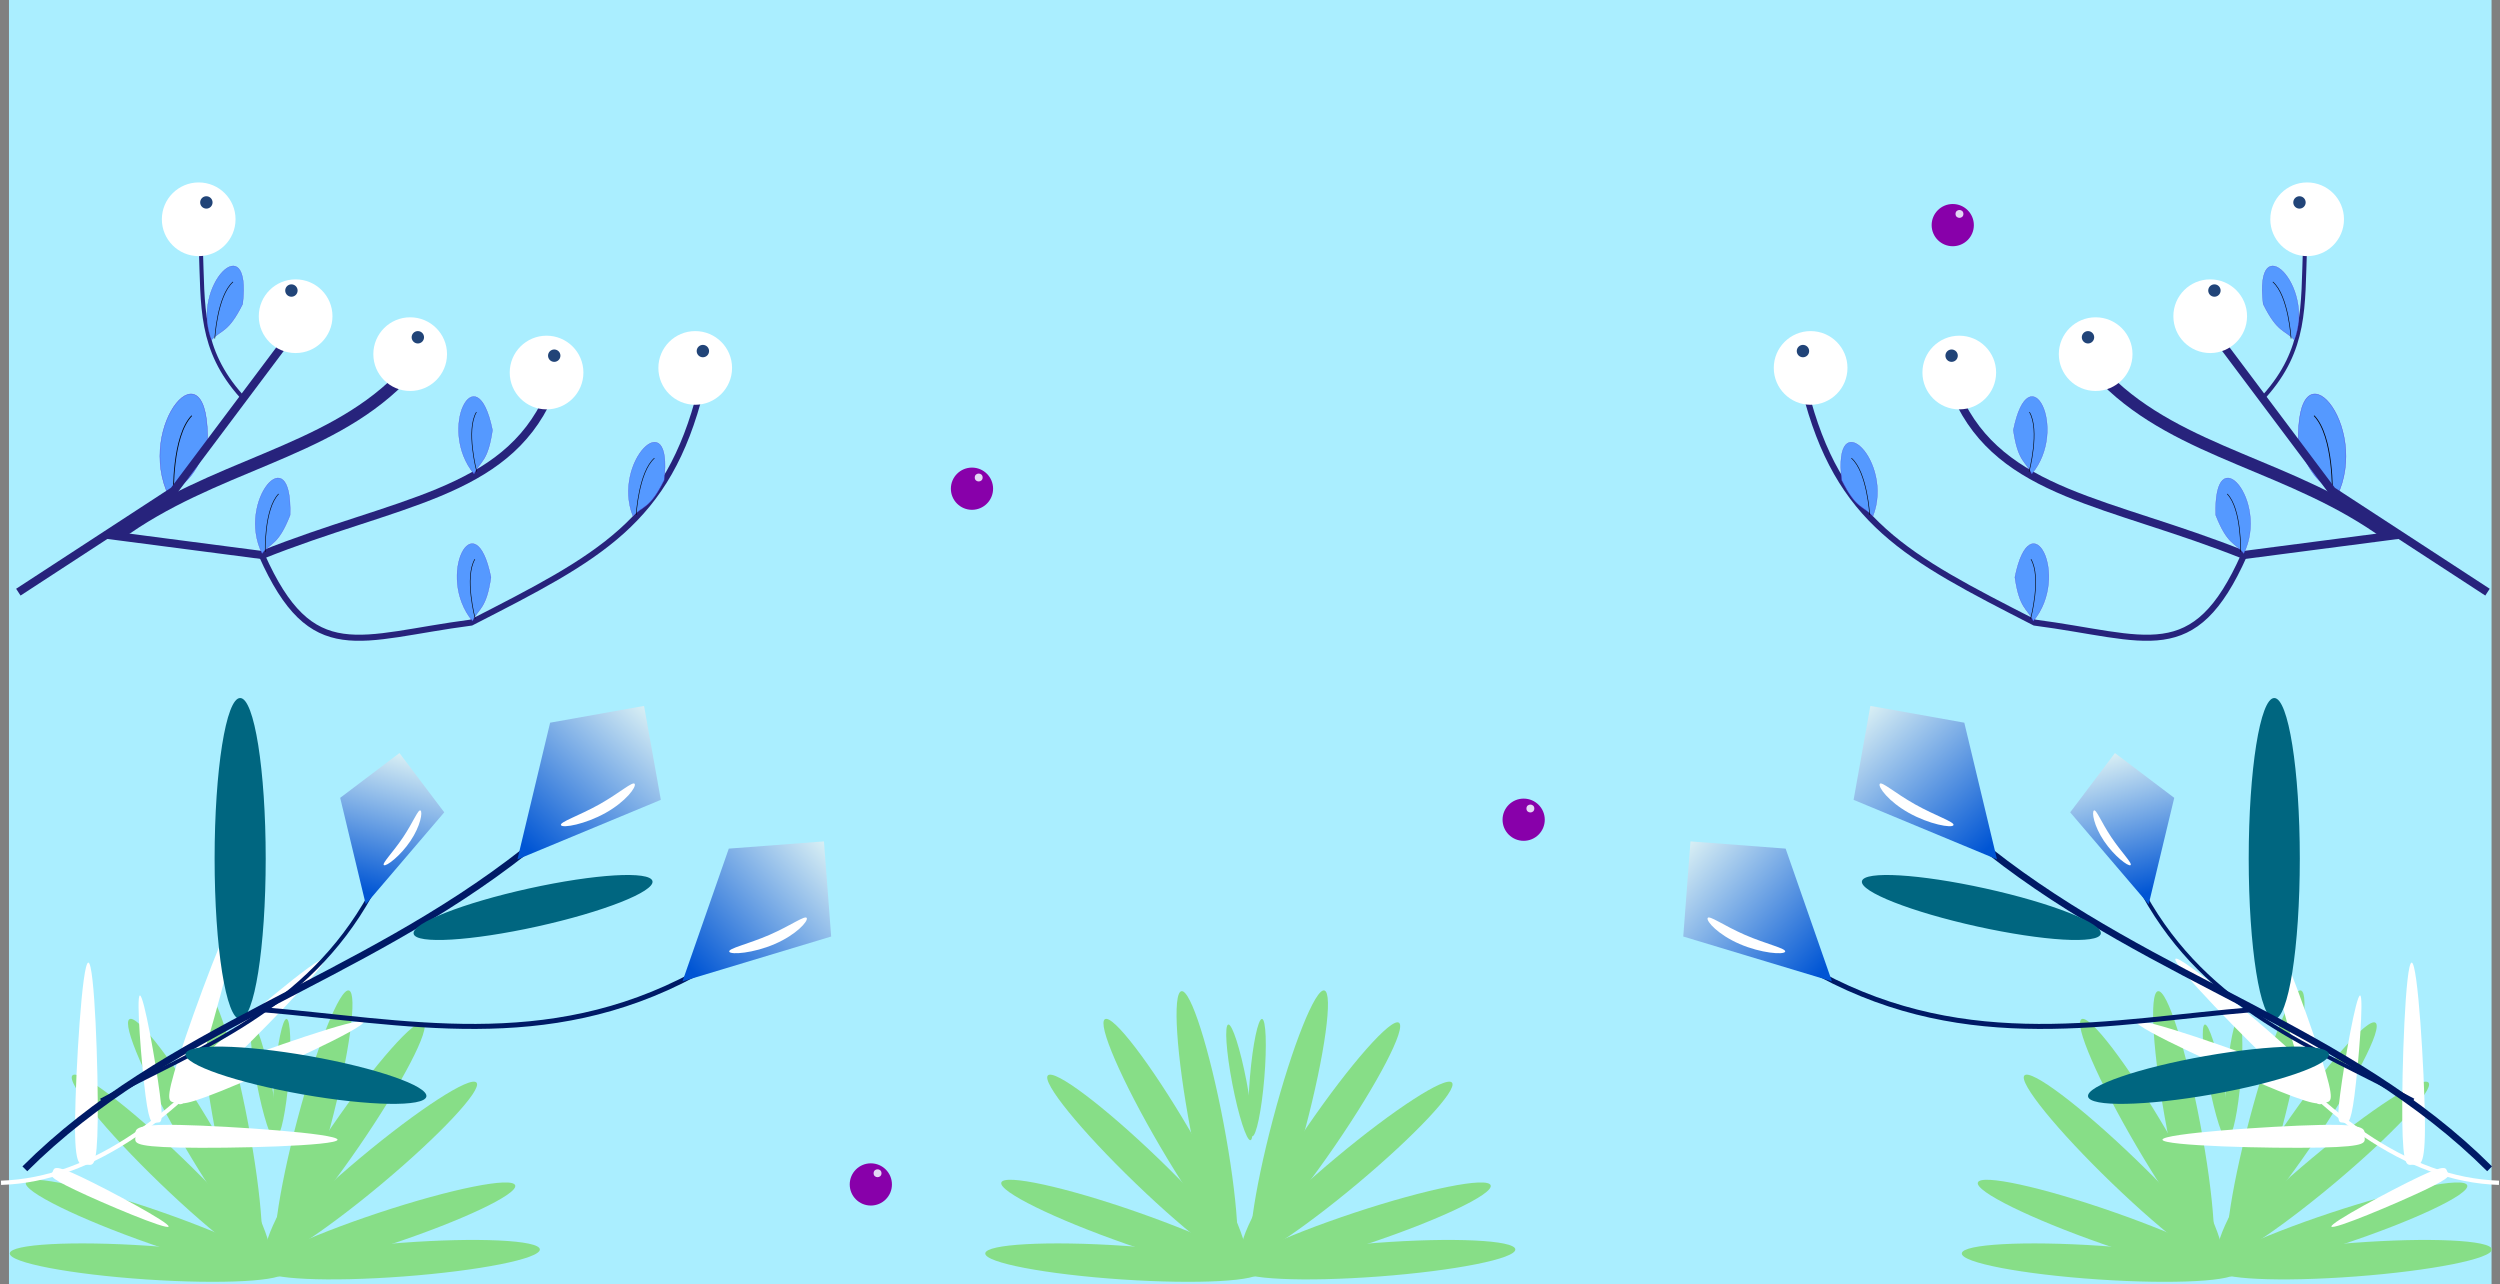 <?xml version="1.0" encoding="UTF-8" standalone="no"?>
<svg
   xmlns:dc="http://purl.org/dc/elements/1.1/"
   xmlns:cc="http://creativecommons.org/ns#"
   xmlns:rdf="http://www.w3.org/1999/02/22-rdf-syntax-ns#"
   xmlns:svg="http://www.w3.org/2000/svg"
   xmlns="http://www.w3.org/2000/svg"
   xmlns:xlink="http://www.w3.org/1999/xlink"
   xmlns:sodipodi="http://sodipodi.sourceforge.net/DTD/sodipodi-0.dtd"
   xmlns:inkscape="http://www.inkscape.org/namespaces/inkscape"
   sodipodi:docname="backdrop.svg"
   inkscape:version="1.0 (4035a4fb49, 2020-05-01)"
   id="svg1243"
   version="1.1"
   viewBox="0 0 616.617 316.744"
   height="316.744mm"
   width="616.617mm">
  <rect x="0" y="0" width="616.617" height="316.744" fill="#808080" stroke="none"/>
  <defs
     id="defs1237">
    <linearGradient
       id="linearGradient1983"
       inkscape:collect="always">
      <stop
         id="stop1979"
         offset="0"
         style="stop-color:#0055d4;stop-opacity:1" />
      <stop
         id="stop1981"
         offset="1"
         style="stop-color:#d7eef4;stop-opacity:1" />
    </linearGradient>
    <linearGradient
       gradientUnits="userSpaceOnUse"
       y2="338.898"
       x2="264.062"
       y1="378.454"
       x1="227.714"
       id="linearGradient1985"
       xlink:href="#linearGradient1983"
       inkscape:collect="always" />
    <linearGradient
       y2="338.898"
       x2="264.062"
       y1="378.454"
       x1="227.714"
       gradientUnits="userSpaceOnUse"
       id="linearGradient2006"
       xlink:href="#linearGradient1983"
       inkscape:collect="always" />
    <linearGradient
       y2="338.898"
       x2="264.062"
       y1="378.454"
       x1="227.714"
       gradientUnits="userSpaceOnUse"
       id="linearGradient2024"
       xlink:href="#linearGradient1983"
       inkscape:collect="always" />
    <linearGradient
       y2="338.898"
       x2="264.062"
       y1="378.454"
       x1="227.714"
       gradientUnits="userSpaceOnUse"
       id="linearGradient2155"
       xlink:href="#linearGradient1983"
       inkscape:collect="always" />
    <linearGradient
       y2="338.898"
       x2="264.062"
       y1="378.454"
       x1="227.714"
       gradientUnits="userSpaceOnUse"
       id="linearGradient2157"
       xlink:href="#linearGradient1983"
       inkscape:collect="always" />
    <linearGradient
       y2="338.898"
       x2="264.062"
       y1="378.454"
       x1="227.714"
       gradientUnits="userSpaceOnUse"
       id="linearGradient2159"
       xlink:href="#linearGradient1983"
       inkscape:collect="always" />
  </defs>
  <sodipodi:namedview
     inkscape:window-maximized="1"
     inkscape:window-y="-8"
     inkscape:window-x="-8"
     inkscape:window-height="737"
     inkscape:window-width="1280"
     inkscape:snap-global="false"
     inkscape:pagecheckerboard="true"
     showborder="true"
     showgrid="false"
     inkscape:document-rotation="0"
     inkscape:current-layer="layer1"
     inkscape:document-units="mm"
     inkscape:cy="588.91815"
     inkscape:cx="1051.9136"
     inkscape:zoom="0.24748737"
     inkscape:pageshadow="2"
     inkscape:pageopacity="0.0"
     borderopacity="1.0"
     bordercolor="#666666"
     pagecolor="#ffffff"
     id="base"
     fit-margin-top="0"
     fit-margin-left="0"
     fit-margin-right="0"
     fit-margin-bottom="0" />
  <g
     id="layer1"
     inkscape:groupmode="layer"
     inkscape:label="Layer 1"
     transform="translate(617.18,-180.149)">
    <rect
       y="180.149"
       x="-614.969"
       height="316.744"
       width="612.321"
       id="rect1245"
       style="opacity:1;fill:#aaeeff;fill-opacity:1;stroke:#d3faf9;stroke-width:0;stroke-miterlimit:4;stroke-dasharray:none" />
    <g
       transform="rotate(-46.05,50.565,1027.493)"
       id="g2253">
      <g
         id="g2181">
        <ellipse
           ry="34.018"
           rx="4.158"
           cy="362.857"
           cx="185.586"
           id="path2163"
           style="opacity:1;fill:#87de87;fill-opacity:1;stroke:none;stroke-width:0;stroke-miterlimit:4;stroke-dasharray:none;stroke-opacity:1" />
        <ellipse
           transform="rotate(15.652)"
           style="opacity:1;fill:#87de87;fill-opacity:1;stroke:none;stroke-width:0;stroke-miterlimit:4;stroke-dasharray:none;stroke-opacity:1"
           id="ellipse2165"
           cx="286.586"
           cy="295.75"
           rx="4.158"
           ry="34.018" />
        <ellipse
           ry="34.018"
           rx="4.158"
           cy="180.609"
           cx="377.829"
           id="ellipse2167"
           style="opacity:1;fill:#87de87;fill-opacity:1;stroke:none;stroke-width:0;stroke-miterlimit:4;stroke-dasharray:none;stroke-opacity:1"
           transform="rotate(35.342)" />
        <ellipse
           transform="matrix(0.107,-0.994,-0.994,-0.107,0,0)"
           style="opacity:1;fill:#87de87;fill-opacity:1;stroke:none;stroke-width:0;stroke-miterlimit:4;stroke-dasharray:none;stroke-opacity:1"
           id="ellipse2169"
           cx="-372.486"
           cy="-261.09"
           rx="4.158"
           ry="34.018" />
        <ellipse
           ry="34.018"
           rx="4.158"
           cy="-154.5"
           cx="-419.126"
           id="ellipse2171"
           style="opacity:1;fill:#87de87;fill-opacity:1;stroke:none;stroke-width:0;stroke-miterlimit:4;stroke-dasharray:none;stroke-opacity:1"
           transform="matrix(-0.165,-0.986,-0.986,0.165,0,0)" />
        <ellipse
           transform="matrix(-0.487,-0.873,-0.873,0.487,0,0)"
           style="opacity:1;fill:#87de87;fill-opacity:1;stroke:none;stroke-width:0;stroke-miterlimit:4;stroke-dasharray:none;stroke-opacity:1"
           id="ellipse2173"
           cx="-438.322"
           cy="-5.54"
           rx="4.158"
           ry="34.018" />
      </g>
      <g
         id="g2237"
         transform="matrix(0.349,0.246,-0.246,0.349,276.838,211.815)">
        <ellipse
           style="fill:#87de87;fill-opacity:1;stroke:none;stroke-width:0;stroke-miterlimit:4;stroke-dasharray:none;stroke-opacity:1"
           id="ellipse2211"
           cx="91.092"
           cy="371.929"
           rx="4.158"
           ry="34.018" />
        <ellipse
           ry="34.018"
           rx="4.158"
           cy="329.979"
           cx="198.043"
           id="ellipse2213"
           style="fill:#87de87;fill-opacity:1;stroke:none;stroke-width:0;stroke-miterlimit:4;stroke-dasharray:none;stroke-opacity:1"
           transform="rotate(15.652)" />
      </g>
      <ellipse
         ry="34.018"
         rx="4.158"
         cy="-392.633"
         cx="114.654"
         id="ellipse2215"
         style="fill:#87de87;fill-opacity:1;stroke:none;stroke-width:0;stroke-miterlimit:4;stroke-dasharray:none;stroke-opacity:1"
         transform="rotate(139.904)" />
      <ellipse
         transform="matrix(0.465,-0.885,-0.885,-0.465,0,0)"
         style="fill:#87de87;fill-opacity:1;stroke:none;stroke-width:0;stroke-miterlimit:4;stroke-dasharray:none;stroke-opacity:1"
         id="ellipse2217"
         cx="-264.935"
         cy="-378.476"
         rx="4.158"
         ry="34.018" />
      <ellipse
         ry="34.018"
         rx="4.158"
         cy="-435.163"
         cx="-173.11"
         id="ellipse2219"
         style="fill:#87de87;fill-opacity:1;stroke:none;stroke-width:0;stroke-miterlimit:4;stroke-dasharray:none;stroke-opacity:1"
         transform="matrix(0.666,-0.746,-0.746,-0.666,0,0)" />
      <ellipse
         ry="34.018"
         rx="4.158"
         cy="-407.995"
         cx="2.508"
         id="ellipse2231"
         style="fill:#87de87;fill-opacity:1;stroke:none;stroke-width:0;stroke-miterlimit:4;stroke-dasharray:none;stroke-opacity:1"
         transform="matrix(0.909,-0.418,-0.418,-0.909,0,0)" />
    </g>
    <g
       id="g2283"
       transform="rotate(-46.05,-69.735,1310.555)">
      <g
         id="g2267">
        <ellipse
           style="opacity:1;fill:#87de87;fill-opacity:1;stroke:none;stroke-width:0;stroke-miterlimit:4;stroke-dasharray:none;stroke-opacity:1"
           id="ellipse2255"
           cx="185.586"
           cy="362.857"
           rx="4.158"
           ry="34.018" />
        <ellipse
           ry="34.018"
           rx="4.158"
           cy="295.75"
           cx="286.586"
           id="ellipse2257"
           style="opacity:1;fill:#87de87;fill-opacity:1;stroke:none;stroke-width:0;stroke-miterlimit:4;stroke-dasharray:none;stroke-opacity:1"
           transform="rotate(15.652)" />
        <ellipse
           transform="rotate(35.342)"
           style="opacity:1;fill:#87de87;fill-opacity:1;stroke:none;stroke-width:0;stroke-miterlimit:4;stroke-dasharray:none;stroke-opacity:1"
           id="ellipse2259"
           cx="377.829"
           cy="180.609"
           rx="4.158"
           ry="34.018" />
        <ellipse
           ry="34.018"
           rx="4.158"
           cy="-261.09"
           cx="-372.486"
           id="ellipse2261"
           style="opacity:1;fill:#87de87;fill-opacity:1;stroke:none;stroke-width:0;stroke-miterlimit:4;stroke-dasharray:none;stroke-opacity:1"
           transform="matrix(0.107,-0.994,-0.994,-0.107,0,0)" />
        <ellipse
           transform="matrix(-0.165,-0.986,-0.986,0.165,0,0)"
           style="opacity:1;fill:#87de87;fill-opacity:1;stroke:none;stroke-width:0;stroke-miterlimit:4;stroke-dasharray:none;stroke-opacity:1"
           id="ellipse2263"
           cx="-419.126"
           cy="-154.5"
           rx="4.158"
           ry="34.018" />
        <ellipse
           ry="34.018"
           rx="4.158"
           cy="-5.54"
           cx="-438.322"
           id="ellipse2265"
           style="opacity:1;fill:#87de87;fill-opacity:1;stroke:none;stroke-width:0;stroke-miterlimit:4;stroke-dasharray:none;stroke-opacity:1"
           transform="matrix(-0.487,-0.873,-0.873,0.487,0,0)" />
      </g>
      <g
         transform="matrix(0.349,0.246,-0.246,0.349,276.838,211.815)"
         id="g2273">
        <ellipse
           ry="34.018"
           rx="4.158"
           cy="371.929"
           cx="91.092"
           id="ellipse2269"
           style="fill:#87de87;fill-opacity:1;stroke:none;stroke-width:0;stroke-miterlimit:4;stroke-dasharray:none;stroke-opacity:1" />
        <ellipse
           transform="rotate(15.652)"
           style="fill:#87de87;fill-opacity:1;stroke:none;stroke-width:0;stroke-miterlimit:4;stroke-dasharray:none;stroke-opacity:1"
           id="ellipse2271"
           cx="198.043"
           cy="329.979"
           rx="4.158"
           ry="34.018" />
      </g>
      <ellipse
         transform="rotate(139.904)"
         style="fill:#87de87;fill-opacity:1;stroke:none;stroke-width:0;stroke-miterlimit:4;stroke-dasharray:none;stroke-opacity:1"
         id="ellipse2275"
         cx="114.654"
         cy="-392.633"
         rx="4.158"
         ry="34.018" />
      <ellipse
         ry="34.018"
         rx="4.158"
         cy="-378.476"
         cx="-264.935"
         id="ellipse2277"
         style="fill:#87de87;fill-opacity:1;stroke:none;stroke-width:0;stroke-miterlimit:4;stroke-dasharray:none;stroke-opacity:1"
         transform="matrix(0.465,-0.885,-0.885,-0.465,0,0)" />
      <ellipse
         transform="matrix(0.666,-0.746,-0.746,-0.666,0,0)"
         style="fill:#87de87;fill-opacity:1;stroke:none;stroke-width:0;stroke-miterlimit:4;stroke-dasharray:none;stroke-opacity:1"
         id="ellipse2279"
         cx="-173.11"
         cy="-435.163"
         rx="4.158"
         ry="34.018" />
      <ellipse
         transform="matrix(0.909,-0.418,-0.418,-0.909,0,0)"
         style="fill:#87de87;fill-opacity:1;stroke:none;stroke-width:0;stroke-miterlimit:4;stroke-dasharray:none;stroke-opacity:1"
         id="ellipse2281"
         cx="2.508"
         cy="-407.995"
         rx="4.158"
         ry="34.018" />
    </g>
    <g
       transform="rotate(-46.05,170.998,744.118)"
       id="g2313">
      <g
         id="g2297">
        <ellipse
           ry="34.018"
           rx="4.158"
           cy="362.857"
           cx="185.586"
           id="ellipse2285"
           style="opacity:1;fill:#87de87;fill-opacity:1;stroke:none;stroke-width:0;stroke-miterlimit:4;stroke-dasharray:none;stroke-opacity:1" />
        <ellipse
           transform="rotate(15.652)"
           style="opacity:1;fill:#87de87;fill-opacity:1;stroke:none;stroke-width:0;stroke-miterlimit:4;stroke-dasharray:none;stroke-opacity:1"
           id="ellipse2287"
           cx="286.586"
           cy="295.75"
           rx="4.158"
           ry="34.018" />
        <ellipse
           ry="34.018"
           rx="4.158"
           cy="180.609"
           cx="377.829"
           id="ellipse2289"
           style="opacity:1;fill:#87de87;fill-opacity:1;stroke:none;stroke-width:0;stroke-miterlimit:4;stroke-dasharray:none;stroke-opacity:1"
           transform="rotate(35.342)" />
        <ellipse
           transform="matrix(0.107,-0.994,-0.994,-0.107,0,0)"
           style="opacity:1;fill:#87de87;fill-opacity:1;stroke:none;stroke-width:0;stroke-miterlimit:4;stroke-dasharray:none;stroke-opacity:1"
           id="ellipse2291"
           cx="-372.486"
           cy="-261.09"
           rx="4.158"
           ry="34.018" />
        <ellipse
           ry="34.018"
           rx="4.158"
           cy="-154.5"
           cx="-419.126"
           id="ellipse2293"
           style="opacity:1;fill:#87de87;fill-opacity:1;stroke:none;stroke-width:0;stroke-miterlimit:4;stroke-dasharray:none;stroke-opacity:1"
           transform="matrix(-0.165,-0.986,-0.986,0.165,0,0)" />
        <ellipse
           transform="matrix(-0.487,-0.873,-0.873,0.487,0,0)"
           style="opacity:1;fill:#87de87;fill-opacity:1;stroke:none;stroke-width:0;stroke-miterlimit:4;stroke-dasharray:none;stroke-opacity:1"
           id="ellipse2295"
           cx="-438.322"
           cy="-5.54"
           rx="4.158"
           ry="34.018" />
      </g>
      <g
         id="g2303"
         transform="matrix(0.349,0.246,-0.246,0.349,276.838,211.815)">
        <ellipse
           style="fill:#87de87;fill-opacity:1;stroke:none;stroke-width:0;stroke-miterlimit:4;stroke-dasharray:none;stroke-opacity:1"
           id="ellipse2299"
           cx="91.092"
           cy="371.929"
           rx="4.158"
           ry="34.018" />
        <ellipse
           ry="34.018"
           rx="4.158"
           cy="329.979"
           cx="198.043"
           id="ellipse2301"
           style="fill:#87de87;fill-opacity:1;stroke:none;stroke-width:0;stroke-miterlimit:4;stroke-dasharray:none;stroke-opacity:1"
           transform="rotate(15.652)" />
      </g>
      <ellipse
         ry="34.018"
         rx="4.158"
         cy="-392.633"
         cx="114.654"
         id="ellipse2305"
         style="fill:#87de87;fill-opacity:1;stroke:none;stroke-width:0;stroke-miterlimit:4;stroke-dasharray:none;stroke-opacity:1"
         transform="rotate(139.904)" />
      <ellipse
         transform="matrix(0.465,-0.885,-0.885,-0.465,0,0)"
         style="fill:#87de87;fill-opacity:1;stroke:none;stroke-width:0;stroke-miterlimit:4;stroke-dasharray:none;stroke-opacity:1"
         id="ellipse2307"
         cx="-264.935"
         cy="-378.476"
         rx="4.158"
         ry="34.018" />
      <ellipse
         ry="34.018"
         rx="4.158"
         cy="-435.163"
         cx="-173.11"
         id="ellipse2309"
         style="fill:#87de87;fill-opacity:1;stroke:none;stroke-width:0;stroke-miterlimit:4;stroke-dasharray:none;stroke-opacity:1"
         transform="matrix(0.666,-0.746,-0.746,-0.666,0,0)" />
      <ellipse
         ry="34.018"
         rx="4.158"
         cy="-407.995"
         cx="2.508"
         id="ellipse2311"
         style="fill:#87de87;fill-opacity:1;stroke:none;stroke-width:0;stroke-miterlimit:4;stroke-dasharray:none;stroke-opacity:1"
         transform="matrix(0.909,-0.418,-0.418,-0.909,0,0)" />
    </g>
    <g
       id="g2360"
       transform="matrix(0.226,-0.136,0.136,0.226,-77.356,357.837)">
      <path
         sodipodi:nodetypes="cc"
         id="path2344"
         d="m -101.298,255.512 c 16.341,123.469 54.286,217.62 127,264.583"
         style="fill:none;stroke:#ffffff;stroke-width:4;stroke-linecap:butt;stroke-linejoin:miter;stroke-miterlimit:4;stroke-dasharray:none;stroke-opacity:1" />
      <path
         sodipodi:nodetypes="sssss"
         d="m -56.286,333.777 c -10.673,45.097 -13.451,39.542 -19.139,38.196 -5.688,-1.346 -12.132,2.026 -1.459,-43.071 10.673,-45.097 38.561,-142.357 44.249,-141.01 5.688,1.346 -12.978,100.789 -23.652,145.885 z"
         style="opacity:1;fill:#ffffff;fill-opacity:1;stroke:#98edaf;stroke-width:0;stroke-miterlimit:4;stroke-dasharray:none;stroke-opacity:1"
         id="path2346" />
      <path
         id="path2348"
         style="opacity:1;fill:#ffffff;fill-opacity:1;stroke:#98edaf;stroke-width:0;stroke-miterlimit:4;stroke-dasharray:none;stroke-opacity:1"
         d="m -106.612,340.152 c 27.961,36.957 28.262,30.754 32.923,27.228 4.661,-3.527 11.918,-3.041 -16.043,-39.999 -27.961,-36.957 -92.719,-114.698 -97.38,-111.171 -4.661,3.527 52.54,86.985 80.5,123.942 z"
         sodipodi:nodetypes="sssss" />
      <path
         sodipodi:nodetypes="sssss"
         d="m -95.047,329.268 c 12.78,44.546 15.294,38.867 20.912,37.255 5.618,-1.612 12.214,1.453 -0.566,-43.092 -12.78,-44.546 -45.207,-140.388 -50.825,-138.776 -5.618,1.612 17.699,100.068 30.479,144.613 z"
         style="opacity:1;fill:#ffffff;fill-opacity:1;stroke:#98edaf;stroke-width:0;stroke-miterlimit:4;stroke-dasharray:none;stroke-opacity:1"
         id="path2350" />
      <path
         id="path2352"
         style="opacity:1;fill:#ffffff;fill-opacity:1;stroke:#98edaf;stroke-width:0;stroke-miterlimit:4;stroke-dasharray:none;stroke-opacity:1"
         d="m -58.583,372.212 c -18.255,23.056 -14.397,22.254 -11.489,24.556 2.908,2.302 3.764,6.838 22.02,-16.218 18.255,-23.056 55.711,-75.204 52.803,-77.507 -2.908,-2.302 -45.078,46.113 -63.333,69.169 z"
         sodipodi:nodetypes="sssss" />
      <path
         sodipodi:nodetypes="sssss"
         d="m -100.474,405.728 c 40.219,23.024 38.062,17.2 40.966,12.128 2.904,-5.073 9.769,-7.473 -30.45,-30.497 -40.219,-23.024 -130.285,-69.124 -133.189,-64.051 -2.904,5.073 82.454,59.397 122.673,82.421 z"
         style="opacity:1;fill:#ffffff;fill-opacity:1;stroke:#98edaf;stroke-width:0;stroke-miterlimit:4;stroke-dasharray:none;stroke-opacity:1"
         id="path2354" />
      <path
         id="path2356"
         style="opacity:1;fill:#ffffff;fill-opacity:1;stroke:#98edaf;stroke-width:0;stroke-miterlimit:4;stroke-dasharray:none;stroke-opacity:1"
         d="m -21.66,423.441 c -23.404,39.999 -17.56,37.897 -12.515,40.849 5.045,2.952 7.38,9.839 30.785,-30.159 C 20.013,394.132 66.965,304.506 61.92,301.554 c -5.045,-2.952 -60.176,81.888 -83.58,121.886 z"
         sodipodi:nodetypes="sssss" />
      <path
         sodipodi:nodetypes="sssss"
         d="m -37.207,490.092 c 29.271,2.831 26.505,0.025 26.862,-3.667 0.357,-3.692 3.703,-6.871 -25.569,-9.702 -29.271,-2.831 -93.398,-6.013 -93.755,-2.321 -0.357,3.692 63.191,12.859 92.462,15.69 z"
         style="opacity:1;fill:#ffffff;fill-opacity:1;stroke:#98edaf;stroke-width:0;stroke-miterlimit:4;stroke-dasharray:none;stroke-opacity:1"
         id="path2358" />
    </g>
    <g
       transform="matrix(-0.226,-0.136,-0.136,0.226,-540.386,357.837)"
       id="g2396">
      <path
         style="fill:none;stroke:#ffffff;stroke-width:4;stroke-linecap:butt;stroke-linejoin:miter;stroke-miterlimit:4;stroke-dasharray:none;stroke-opacity:1"
         d="m -101.298,255.512 c 16.341,123.469 54.286,217.62 127,264.583"
         id="path2380"
         sodipodi:nodetypes="cc" />
      <path
         id="path2382"
         style="opacity:1;fill:#ffffff;fill-opacity:1;stroke:#98edaf;stroke-width:0;stroke-miterlimit:4;stroke-dasharray:none;stroke-opacity:1"
         d="m -56.286,333.777 c -10.673,45.097 -13.451,39.542 -19.139,38.196 -5.688,-1.346 -12.132,2.026 -1.459,-43.071 10.673,-45.097 38.561,-142.357 44.249,-141.01 5.688,1.346 -12.978,100.789 -23.652,145.885 z"
         sodipodi:nodetypes="sssss" />
      <path
         sodipodi:nodetypes="sssss"
         d="m -106.612,340.152 c 27.961,36.957 28.262,30.754 32.923,27.228 4.661,-3.527 11.918,-3.041 -16.043,-39.999 -27.961,-36.957 -92.719,-114.698 -97.38,-111.171 -4.661,3.527 52.54,86.985 80.5,123.942 z"
         style="opacity:1;fill:#ffffff;fill-opacity:1;stroke:#98edaf;stroke-width:0;stroke-miterlimit:4;stroke-dasharray:none;stroke-opacity:1"
         id="path2384" />
      <path
         id="path2386"
         style="opacity:1;fill:#ffffff;fill-opacity:1;stroke:#98edaf;stroke-width:0;stroke-miterlimit:4;stroke-dasharray:none;stroke-opacity:1"
         d="m -95.047,329.268 c 12.78,44.546 15.294,38.867 20.912,37.255 5.618,-1.612 12.214,1.453 -0.566,-43.092 -12.78,-44.546 -45.207,-140.388 -50.825,-138.776 -5.618,1.612 17.699,100.068 30.479,144.613 z"
         sodipodi:nodetypes="sssss" />
      <path
         sodipodi:nodetypes="sssss"
         d="m -58.583,372.212 c -18.255,23.056 -14.397,22.254 -11.489,24.556 2.908,2.302 3.764,6.838 22.02,-16.218 18.255,-23.056 55.711,-75.204 52.803,-77.507 -2.908,-2.302 -45.078,46.113 -63.333,69.169 z"
         style="opacity:1;fill:#ffffff;fill-opacity:1;stroke:#98edaf;stroke-width:0;stroke-miterlimit:4;stroke-dasharray:none;stroke-opacity:1"
         id="path2388" />
      <path
         id="path2390"
         style="opacity:1;fill:#ffffff;fill-opacity:1;stroke:#98edaf;stroke-width:0;stroke-miterlimit:4;stroke-dasharray:none;stroke-opacity:1"
         d="m -100.474,405.728 c 40.219,23.024 38.062,17.2 40.966,12.128 2.904,-5.073 9.769,-7.473 -30.45,-30.497 -40.219,-23.024 -130.285,-69.124 -133.189,-64.051 -2.904,5.073 82.454,59.397 122.673,82.421 z"
         sodipodi:nodetypes="sssss" />
      <path
         sodipodi:nodetypes="sssss"
         d="m -21.66,423.441 c -23.404,39.999 -17.56,37.897 -12.515,40.849 5.045,2.952 7.38,9.839 30.785,-30.159 C 20.013,394.132 66.965,304.506 61.92,301.554 c -5.045,-2.952 -60.176,81.888 -83.58,121.886 z"
         style="opacity:1;fill:#ffffff;fill-opacity:1;stroke:#98edaf;stroke-width:0;stroke-miterlimit:4;stroke-dasharray:none;stroke-opacity:1"
         id="path2392" />
      <path
         id="path2394"
         style="opacity:1;fill:#ffffff;fill-opacity:1;stroke:#98edaf;stroke-width:0;stroke-miterlimit:4;stroke-dasharray:none;stroke-opacity:1"
         d="m -37.207,490.092 c 29.271,2.831 26.505,0.025 26.862,-3.667 0.357,-3.692 3.703,-6.871 -25.569,-9.702 -29.271,-2.831 -93.398,-6.013 -93.755,-2.321 -0.357,3.692 63.191,12.859 92.462,15.69 z"
         sodipodi:nodetypes="sssss" />
    </g>
    <g
       transform="translate(-407.275,168.487)"
       id="g1970">
      <path
         style="fill:none;stroke:#27237c;stroke-width:3;stroke-linecap:butt;stroke-linejoin:miter;stroke-miterlimit:4;stroke-dasharray:none;stroke-opacity:1"
         d="m -180.875,143.545 c 23.44,-17.167 51.214,-19.871 69.688,-38.346"
         id="path1824"
         sodipodi:nodetypes="cc" />
      <path
         style="fill:none;stroke:#27237c;stroke-width:2;stroke-linecap:butt;stroke-linejoin:miter;stroke-miterlimit:4;stroke-dasharray:none;stroke-opacity:1"
         d="m -183.71,143.545 38.346,5.002 c 33.136,-13.268 59.982,-14.898 70.856,-39.179"
         id="path1826"
         sodipodi:nodetypes="ccc" />
      <path
         style="fill:none;stroke:#27237c;stroke-width:1;stroke-linecap:butt;stroke-linejoin:miter;stroke-miterlimit:4;stroke-dasharray:none;stroke-opacity:1"
         d="m -150.366,109.368 c -10.309,-11.561 -9.456,-21.914 -10.003,-36.678"
         id="path1828"
         sodipodi:nodetypes="cc" />
      <path
         style="fill:none;stroke:#27237c;stroke-width:1.5;stroke-linecap:butt;stroke-linejoin:miter;stroke-miterlimit:4;stroke-dasharray:none;stroke-opacity:1"
         d="m -145.364,148.547 c 12.393,27.894 23.906,20.295 51.683,16.672 31.622,-16.179 48.488,-24.733 56.685,-57.518"
         id="path1830"
         sodipodi:nodetypes="ccc" />
      <circle
         style="fill:#ffffff;fill-opacity:1;stroke:#d3faf9;stroke-width:0;stroke-miterlimit:4;stroke-dasharray:none"
         id="path1847"
         cx="-160.896"
         cy="65.748"
         r="9.087" />
      <circle
         r="1.528"
         cy="61.591"
         cx="-159.006"
         id="circle1849"
         style="fill:#214478;fill-opacity:1;stroke:#d3faf9;stroke-width:0;stroke-miterlimit:4;stroke-dasharray:none" />
      <circle
         style="fill:#ffffff;fill-opacity:1;stroke:#d3faf9;stroke-width:0;stroke-miterlimit:4;stroke-dasharray:none"
         id="circle1861"
         cx="-108.736"
         cy="99.01"
         r="9.087" />
      <circle
         r="1.528"
         cy="94.852"
         cx="-106.846"
         id="circle1863"
         style="fill:#214478;fill-opacity:1;stroke:#d3faf9;stroke-width:0;stroke-miterlimit:4;stroke-dasharray:none" />
      <circle
         r="9.087"
         cy="103.546"
         cx="-75.096"
         id="circle1867"
         style="fill:#ffffff;fill-opacity:1;stroke:#d3faf9;stroke-width:0;stroke-miterlimit:4;stroke-dasharray:none" />
      <circle
         style="fill:#214478;fill-opacity:1;stroke:#d3faf9;stroke-width:0;stroke-miterlimit:4;stroke-dasharray:none"
         id="circle1869"
         cx="-73.206"
         cy="99.388"
         r="1.528" />
      <circle
         style="fill:#ffffff;fill-opacity:1;stroke:#d3faf9;stroke-width:0;stroke-miterlimit:4;stroke-dasharray:none"
         id="circle1873"
         cx="-38.432"
         cy="102.412"
         r="9.087" />
      <circle
         r="1.528"
         cy="98.254"
         cx="-36.542"
         id="circle1875"
         style="fill:#214478;fill-opacity:1;stroke:#d3faf9;stroke-width:0;stroke-miterlimit:4;stroke-dasharray:none" />
      <g
         id="g1904"
         transform="translate(54.051,-8.315)">
        <path
           sodipodi:nodetypes="ccc"
           id="path1894"
           d="m -222.222,142.536 c -8.702,-17.646 10.275,-39.695 9.422,-12.89 -3.962,10.048 -6.354,9.105 -9.422,12.89 z"
           style="fill:#5599ff;stroke:#5141dd;stroke-width:0.1;stroke-linecap:butt;stroke-linejoin:miter;stroke-miterlimit:4;stroke-dasharray:none;stroke-opacity:1" />
        <path
           id="path1896"
           d="m -221.164,142.007 c 0,0 -0.406,-14.402 4.508,-19.504"
           style="fill:none;stroke:#000000;stroke-width:0.2;stroke-linecap:butt;stroke-linejoin:miter;stroke-miterlimit:4;stroke-dasharray:none;stroke-opacity:1" />
      </g>
      <path
         style="fill:none;stroke:#27237c;stroke-width:2;stroke-linecap:butt;stroke-linejoin:miter;stroke-miterlimit:4;stroke-dasharray:none;stroke-opacity:1"
         d="m -205.383,157.716 38.346,-25.008 27.509,-36.678"
         id="path1822" />
      <g
         id="g1900">
        <circle
           style="fill:#ffffff;fill-opacity:1;stroke:#d3faf9;stroke-width:0;stroke-miterlimit:4;stroke-dasharray:none"
           id="circle1855"
           cx="-136.989"
           cy="89.655"
           r="9.087" />
        <circle
           r="1.528"
           cy="83.324"
           cx="-138.029"
           id="circle1857"
           style="fill:#214478;fill-opacity:1;stroke:#d3faf9;stroke-width:0;stroke-miterlimit:4;stroke-dasharray:none" />
      </g>
      <g
         transform="matrix(0.733,0,0,0.733,17.628,43.687)"
         id="g1910">
        <path
           style="fill:#5599ff;stroke:#5141dd;stroke-width:0.1;stroke-linecap:butt;stroke-linejoin:miter;stroke-miterlimit:4;stroke-dasharray:none;stroke-opacity:1"
           d="m -222.222,142.536 c -8.702,-17.646 10.275,-39.695 9.422,-12.89 -3.962,10.048 -6.354,9.105 -9.422,12.89 z"
           id="path1906"
           sodipodi:nodetypes="ccc" />
        <path
           style="fill:none;stroke:#000000;stroke-width:0.2;stroke-linecap:butt;stroke-linejoin:miter;stroke-miterlimit:4;stroke-dasharray:none;stroke-opacity:1"
           d="m -221.164,142.007 c 0,0 -0.406,-14.402 4.508,-19.504"
           id="path1908" />
      </g>
      <g
         id="g1916"
         transform="matrix(0.714,-0.169,0.169,0.714,41.213,25.505)">
        <path
           sodipodi:nodetypes="ccc"
           id="path1912"
           d="m -222.222,142.536 c -8.702,-17.646 10.275,-39.695 9.422,-12.89 -3.962,10.048 -6.354,9.105 -9.422,12.89 z"
           style="fill:#5599ff;stroke:#5141dd;stroke-width:0.1;stroke-linecap:butt;stroke-linejoin:miter;stroke-miterlimit:4;stroke-dasharray:none;stroke-opacity:1" />
        <path
           id="path1914"
           d="m -221.164,142.007 c 0,0 -0.406,-14.402 4.508,-19.504"
           style="fill:none;stroke:#000000;stroke-width:0.2;stroke-linecap:butt;stroke-linejoin:miter;stroke-miterlimit:4;stroke-dasharray:none;stroke-opacity:1" />
      </g>
      <g
         transform="matrix(0.731,0.062,-0.062,0.731,117.484,48.54)"
         id="g1922">
        <path
           style="fill:#5599ff;stroke:#5141dd;stroke-width:0.1;stroke-linecap:butt;stroke-linejoin:miter;stroke-miterlimit:4;stroke-dasharray:none;stroke-opacity:1"
           d="m -222.222,142.536 c -8.702,-17.646 10.275,-39.695 9.422,-12.89 -3.962,10.048 -6.354,9.105 -9.422,12.89 z"
           id="path1918"
           sodipodi:nodetypes="ccc" />
        <path
           style="fill:none;stroke:#000000;stroke-width:0.2;stroke-linecap:butt;stroke-linejoin:miter;stroke-miterlimit:4;stroke-dasharray:none;stroke-opacity:1"
           d="m -221.164,142.007 c 0,0 -0.406,-14.402 4.508,-19.504"
           id="path1920" />
      </g>
      <g
         id="g1928"
         transform="matrix(0.731,0.062,-0.062,0.731,13.541,5.072)">
        <path
           sodipodi:nodetypes="ccc"
           id="path1924"
           d="m -222.222,142.536 c -8.702,-17.646 10.275,-39.695 9.422,-12.89 -3.962,10.048 -6.354,9.105 -9.422,12.89 z"
           style="fill:#5599ff;stroke:#5141dd;stroke-width:0.1;stroke-linecap:butt;stroke-linejoin:miter;stroke-miterlimit:4;stroke-dasharray:none;stroke-opacity:1" />
        <path
           id="path1926"
           d="m -221.164,142.007 c 0,0 -0.406,-14.402 4.508,-19.504"
           style="fill:none;stroke:#000000;stroke-width:0.2;stroke-linecap:butt;stroke-linejoin:miter;stroke-miterlimit:4;stroke-dasharray:none;stroke-opacity:1" />
      </g>
      <g
         transform="matrix(0.714,-0.169,0.169,0.714,41.591,-10.78)"
         id="g1934">
        <path
           style="fill:#5599ff;stroke:#5141dd;stroke-width:0.1;stroke-linecap:butt;stroke-linejoin:miter;stroke-miterlimit:4;stroke-dasharray:none;stroke-opacity:1"
           d="m -222.222,142.536 c -8.702,-17.646 10.275,-39.695 9.422,-12.89 -3.962,10.048 -6.354,9.105 -9.422,12.89 z"
           id="path1930"
           sodipodi:nodetypes="ccc" />
        <path
           style="fill:none;stroke:#000000;stroke-width:0.2;stroke-linecap:butt;stroke-linejoin:miter;stroke-miterlimit:4;stroke-dasharray:none;stroke-opacity:1"
           d="m -221.164,142.007 c 0,0 -0.406,-14.402 4.508,-19.504"
           id="path1932" />
      </g>
    </g>
    <g
       id="g2117"
       transform="matrix(-1,0,0,1,-209.028,168.487)">
      <path
         sodipodi:nodetypes="cc"
         id="path2049"
         d="m -180.875,143.545 c 23.44,-17.167 51.214,-19.871 69.688,-38.346"
         style="fill:none;stroke:#27237c;stroke-width:3;stroke-linecap:butt;stroke-linejoin:miter;stroke-miterlimit:4;stroke-dasharray:none;stroke-opacity:1" />
      <path
         sodipodi:nodetypes="ccc"
         id="path2051"
         d="m -183.71,143.545 38.346,5.002 c 33.136,-13.268 59.982,-14.898 70.856,-39.179"
         style="fill:none;stroke:#27237c;stroke-width:2;stroke-linecap:butt;stroke-linejoin:miter;stroke-miterlimit:4;stroke-dasharray:none;stroke-opacity:1" />
      <path
         sodipodi:nodetypes="cc"
         id="path2053"
         d="m -150.366,109.368 c -10.309,-11.561 -9.456,-21.914 -10.003,-36.678"
         style="fill:none;stroke:#27237c;stroke-width:1;stroke-linecap:butt;stroke-linejoin:miter;stroke-miterlimit:4;stroke-dasharray:none;stroke-opacity:1" />
      <path
         sodipodi:nodetypes="ccc"
         id="path2055"
         d="m -145.364,148.547 c 12.393,27.894 23.906,20.295 51.683,16.672 31.622,-16.179 48.488,-24.733 56.685,-57.518"
         style="fill:none;stroke:#27237c;stroke-width:1.5;stroke-linecap:butt;stroke-linejoin:miter;stroke-miterlimit:4;stroke-dasharray:none;stroke-opacity:1" />
      <circle
         r="9.087"
         cy="65.748"
         cx="-160.896"
         id="circle2057"
         style="fill:#ffffff;fill-opacity:1;stroke:#d3faf9;stroke-width:0;stroke-miterlimit:4;stroke-dasharray:none" />
      <circle
         style="fill:#214478;fill-opacity:1;stroke:#d3faf9;stroke-width:0;stroke-miterlimit:4;stroke-dasharray:none"
         id="circle2059"
         cx="-159.006"
         cy="61.591"
         r="1.528" />
      <circle
         r="9.087"
         cy="99.01"
         cx="-108.736"
         id="circle2061"
         style="fill:#ffffff;fill-opacity:1;stroke:#d3faf9;stroke-width:0;stroke-miterlimit:4;stroke-dasharray:none" />
      <circle
         style="fill:#214478;fill-opacity:1;stroke:#d3faf9;stroke-width:0;stroke-miterlimit:4;stroke-dasharray:none"
         id="circle2063"
         cx="-106.846"
         cy="94.852"
         r="1.528" />
      <circle
         style="fill:#ffffff;fill-opacity:1;stroke:#d3faf9;stroke-width:0;stroke-miterlimit:4;stroke-dasharray:none"
         id="circle2065"
         cx="-75.096"
         cy="103.546"
         r="9.087" />
      <circle
         r="1.528"
         cy="99.388"
         cx="-73.206"
         id="circle2067"
         style="fill:#214478;fill-opacity:1;stroke:#d3faf9;stroke-width:0;stroke-miterlimit:4;stroke-dasharray:none" />
      <circle
         r="9.087"
         cy="102.412"
         cx="-38.432"
         id="circle2069"
         style="fill:#ffffff;fill-opacity:1;stroke:#d3faf9;stroke-width:0;stroke-miterlimit:4;stroke-dasharray:none" />
      <circle
         style="fill:#214478;fill-opacity:1;stroke:#d3faf9;stroke-width:0;stroke-miterlimit:4;stroke-dasharray:none"
         id="circle2071"
         cx="-36.542"
         cy="98.254"
         r="1.528" />
      <g
         transform="translate(54.051,-8.315)"
         id="g2077">
        <path
           style="fill:#5599ff;stroke:#5141dd;stroke-width:0.1;stroke-linecap:butt;stroke-linejoin:miter;stroke-miterlimit:4;stroke-dasharray:none;stroke-opacity:1"
           d="m -222.222,142.536 c -8.702,-17.646 10.275,-39.695 9.422,-12.89 -3.962,10.048 -6.354,9.105 -9.422,12.89 z"
           id="path2073"
           sodipodi:nodetypes="ccc" />
        <path
           style="fill:none;stroke:#000000;stroke-width:0.2;stroke-linecap:butt;stroke-linejoin:miter;stroke-miterlimit:4;stroke-dasharray:none;stroke-opacity:1"
           d="m -221.164,142.007 c 0,0 -0.406,-14.402 4.508,-19.504"
           id="path2075" />
      </g>
      <path
         id="path2079"
         d="m -205.383,157.716 38.346,-25.008 27.509,-36.678"
         style="fill:none;stroke:#27237c;stroke-width:2;stroke-linecap:butt;stroke-linejoin:miter;stroke-miterlimit:4;stroke-dasharray:none;stroke-opacity:1" />
      <g
         id="g2085">
        <circle
           r="9.087"
           cy="89.655"
           cx="-136.989"
           id="circle2081"
           style="fill:#ffffff;fill-opacity:1;stroke:#d3faf9;stroke-width:0;stroke-miterlimit:4;stroke-dasharray:none" />
        <circle
           style="fill:#214478;fill-opacity:1;stroke:#d3faf9;stroke-width:0;stroke-miterlimit:4;stroke-dasharray:none"
           id="circle2083"
           cx="-138.029"
           cy="83.324"
           r="1.528" />
      </g>
      <g
         id="g2091"
         transform="matrix(0.733,0,0,0.733,17.628,43.687)">
        <path
           sodipodi:nodetypes="ccc"
           id="path2087"
           d="m -222.222,142.536 c -8.702,-17.646 10.275,-39.695 9.422,-12.89 -3.962,10.048 -6.354,9.105 -9.422,12.89 z"
           style="fill:#5599ff;stroke:#5141dd;stroke-width:0.1;stroke-linecap:butt;stroke-linejoin:miter;stroke-miterlimit:4;stroke-dasharray:none;stroke-opacity:1" />
        <path
           id="path2089"
           d="m -221.164,142.007 c 0,0 -0.406,-14.402 4.508,-19.504"
           style="fill:none;stroke:#000000;stroke-width:0.2;stroke-linecap:butt;stroke-linejoin:miter;stroke-miterlimit:4;stroke-dasharray:none;stroke-opacity:1" />
      </g>
      <g
         transform="matrix(0.714,-0.169,0.169,0.714,41.213,25.505)"
         id="g2097">
        <path
           style="fill:#5599ff;stroke:#5141dd;stroke-width:0.1;stroke-linecap:butt;stroke-linejoin:miter;stroke-miterlimit:4;stroke-dasharray:none;stroke-opacity:1"
           d="m -222.222,142.536 c -8.702,-17.646 10.275,-39.695 9.422,-12.89 -3.962,10.048 -6.354,9.105 -9.422,12.89 z"
           id="path2093"
           sodipodi:nodetypes="ccc" />
        <path
           style="fill:none;stroke:#000000;stroke-width:0.2;stroke-linecap:butt;stroke-linejoin:miter;stroke-miterlimit:4;stroke-dasharray:none;stroke-opacity:1"
           d="m -221.164,142.007 c 0,0 -0.406,-14.402 4.508,-19.504"
           id="path2095" />
      </g>
      <g
         id="g2103"
         transform="matrix(0.731,0.062,-0.062,0.731,117.484,48.54)">
        <path
           sodipodi:nodetypes="ccc"
           id="path2099"
           d="m -222.222,142.536 c -8.702,-17.646 10.275,-39.695 9.422,-12.89 -3.962,10.048 -6.354,9.105 -9.422,12.89 z"
           style="fill:#5599ff;stroke:#5141dd;stroke-width:0.1;stroke-linecap:butt;stroke-linejoin:miter;stroke-miterlimit:4;stroke-dasharray:none;stroke-opacity:1" />
        <path
           id="path2101"
           d="m -221.164,142.007 c 0,0 -0.406,-14.402 4.508,-19.504"
           style="fill:none;stroke:#000000;stroke-width:0.2;stroke-linecap:butt;stroke-linejoin:miter;stroke-miterlimit:4;stroke-dasharray:none;stroke-opacity:1" />
      </g>
      <g
         transform="matrix(0.731,0.062,-0.062,0.731,13.541,5.072)"
         id="g2109">
        <path
           style="fill:#5599ff;stroke:#5141dd;stroke-width:0.1;stroke-linecap:butt;stroke-linejoin:miter;stroke-miterlimit:4;stroke-dasharray:none;stroke-opacity:1"
           d="m -222.222,142.536 c -8.702,-17.646 10.275,-39.695 9.422,-12.89 -3.962,10.048 -6.354,9.105 -9.422,12.89 z"
           id="path2105"
           sodipodi:nodetypes="ccc" />
        <path
           style="fill:none;stroke:#000000;stroke-width:0.2;stroke-linecap:butt;stroke-linejoin:miter;stroke-miterlimit:4;stroke-dasharray:none;stroke-opacity:1"
           d="m -221.164,142.007 c 0,0 -0.406,-14.402 4.508,-19.504"
           id="path2107" />
      </g>
      <g
         id="g2115"
         transform="matrix(0.714,-0.169,0.169,0.714,41.591,-10.78)">
        <path
           sodipodi:nodetypes="ccc"
           id="path2111"
           d="m -222.222,142.536 c -8.702,-17.646 10.275,-39.695 9.422,-12.89 -3.962,10.048 -6.354,9.105 -9.422,12.89 z"
           style="fill:#5599ff;stroke:#5141dd;stroke-width:0.1;stroke-linecap:butt;stroke-linejoin:miter;stroke-miterlimit:4;stroke-dasharray:none;stroke-opacity:1" />
        <path
           id="path2113"
           d="m -221.164,142.007 c 0,0 -0.406,-14.402 4.508,-19.504"
           style="fill:none;stroke:#000000;stroke-width:0.2;stroke-linecap:butt;stroke-linejoin:miter;stroke-miterlimit:4;stroke-dasharray:none;stroke-opacity:1" />
      </g>
    </g>
    <g
       transform="matrix(0.842,0,0,0.842,-681.268,68.761)"
       id="g2047">
      <ellipse
         style="opacity:1;fill:#006680;fill-opacity:1;stroke:none;stroke-width:0.2;stroke-miterlimit:4;stroke-dasharray:none;stroke-opacity:1"
         id="path1972"
         cx="146.464"
         cy="383.799"
         rx="7.484"
         ry="47.039" />
      <path
         style="fill:none;stroke:#001a66;stroke-width:2;stroke-linecap:butt;stroke-linejoin:miter;stroke-miterlimit:4;stroke-dasharray:none;stroke-opacity:1"
         d="m 229.852,381.661 c -48.821,38.404 -105.126,51.75 -146.464,93.01"
         id="path1974"
         sodipodi:nodetypes="cc" />
      <g
         id="g1998">
        <path
           sodipodi:nodetypes="ccccc"
           d="m 227.682,384.031 9.581,-40.045 27.515,-4.913 4.913,27.515 z"
           inkscape:transform-center-y="-1.034734e-06"
           style="opacity:1;fill:url(#linearGradient1985);fill-opacity:1;stroke:none;stroke-width:0.46;stroke-miterlimit:4;stroke-dasharray:none;stroke-opacity:1"
           id="path1976" />
        <path
           sodipodi:nodetypes="sssss"
           d="m 253.497,370.419 c -5.964,3.339 -12.548,4.506 -13.057,3.597 -0.509,-0.91 5.249,-2.75 11.213,-6.089 5.964,-3.339 9.875,-6.912 10.385,-6.002 0.509,0.91 -2.576,5.156 -8.54,8.495 z"
           style="opacity:1;fill:#ffffff;fill-opacity:1;stroke:#03e7fe;stroke-width:0;stroke-miterlimit:4;stroke-dasharray:none;stroke-opacity:1"
           id="path1993" />
      </g>
      <g
         id="g2012">
        <path
           style="fill:none;stroke:#001a66;stroke-width:1.47;stroke-linecap:butt;stroke-linejoin:miter;stroke-miterlimit:4;stroke-dasharray:none;stroke-opacity:1"
           d="m 279.461,417.719 c -43.524,23.37 -84.604,13.843 -127.091,10.281"
           id="path1987"
           sodipodi:nodetypes="cc" />
        <g
           transform="rotate(5.779,-102,880.905)"
           id="g2004">
          <path
             sodipodi:nodetypes="ccccc"
             d="m 227.682,384.031 9.581,-40.045 27.515,-4.913 4.913,27.515 z"
             inkscape:transform-center-y="-1.034734e-06"
             style="opacity:1;fill:url(#linearGradient2006);fill-opacity:1;stroke:none;stroke-width:0.46;stroke-miterlimit:4;stroke-dasharray:none;stroke-opacity:1"
             id="path2000" />
          <path
             sodipodi:nodetypes="sssss"
             d="m 253.497,370.419 c -5.964,3.339 -12.548,4.506 -13.057,3.597 -0.509,-0.91 5.249,-2.75 11.213,-6.089 5.964,-3.339 9.875,-6.912 10.385,-6.002 0.509,0.91 -2.576,5.156 -8.54,8.495 z"
             style="opacity:1;fill:#ffffff;fill-opacity:1;stroke:#03e7fe;stroke-width:0;stroke-miterlimit:4;stroke-dasharray:none;stroke-opacity:1"
             id="path2002" />
        </g>
      </g>
      <g
         id="g2022"
         transform="matrix(0.655,-0.421,0.421,0.655,-174.274,238.447)">
        <path
           sodipodi:nodetypes="cc"
           id="path2014"
           d="m 279.461,417.719 c -43.524,23.37 -84.604,13.843 -127.091,10.281"
           style="fill:none;stroke:#001a66;stroke-width:1.47;stroke-linecap:butt;stroke-linejoin:miter;stroke-miterlimit:4;stroke-dasharray:none;stroke-opacity:1" />
        <g
           id="g2020"
           transform="rotate(5.779,-102,880.905)">
          <path
             id="path2016"
             style="opacity:1;fill:url(#linearGradient2024);fill-opacity:1;stroke:none;stroke-width:0.46;stroke-miterlimit:4;stroke-dasharray:none;stroke-opacity:1"
             inkscape:transform-center-y="-1.034734e-06"
             d="m 227.682,384.031 9.581,-40.045 27.515,-4.913 4.913,27.515 z"
             sodipodi:nodetypes="ccccc" />
          <path
             id="path2018"
             style="opacity:1;fill:#ffffff;fill-opacity:1;stroke:#03e7fe;stroke-width:0;stroke-miterlimit:4;stroke-dasharray:none;stroke-opacity:1"
             d="m 253.497,370.419 c -5.964,3.339 -12.548,4.506 -13.057,3.597 -0.509,-0.91 5.249,-2.75 11.213,-6.089 5.964,-3.339 9.875,-6.912 10.385,-6.002 0.509,0.91 -2.576,5.156 -8.54,8.495 z"
             sodipodi:nodetypes="sssss" />
        </g>
      </g>
      <ellipse
         ry="35.821"
         rx="5.699"
         cy="-140.972"
         cx="438.831"
         id="ellipse2026"
         style="opacity:1;fill:#006680;fill-opacity:1;stroke:none;stroke-width:0.152;stroke-miterlimit:4;stroke-dasharray:none;stroke-opacity:1"
         transform="rotate(77.55)" />
      <ellipse
         transform="rotate(100.027)"
         style="opacity:1;fill:#006680;fill-opacity:1;stroke:none;stroke-width:0.152;stroke-miterlimit:4;stroke-dasharray:none;stroke-opacity:1"
         id="ellipse2028"
         cx="411.569"
         cy="-241.079"
         rx="5.699"
         ry="35.821" />
    </g>
    <g
       id="g2153"
       transform="matrix(-0.842,0,0,0.842,67.082,68.761)">
      <ellipse
         ry="47.039"
         rx="7.484"
         cy="383.799"
         cx="146.464"
         id="ellipse2119"
         style="opacity:1;fill:#006680;fill-opacity:1;stroke:none;stroke-width:0.2;stroke-miterlimit:4;stroke-dasharray:none;stroke-opacity:1" />
      <path
         sodipodi:nodetypes="cc"
         id="path2121"
         d="m 229.852,381.661 c -48.821,38.404 -105.126,51.75 -146.464,93.01"
         style="fill:none;stroke:#001a66;stroke-width:2;stroke-linecap:butt;stroke-linejoin:miter;stroke-miterlimit:4;stroke-dasharray:none;stroke-opacity:1" />
      <g
         id="g2127">
        <path
           id="path2123"
           style="opacity:1;fill:url(#linearGradient2155);fill-opacity:1;stroke:none;stroke-width:0.46;stroke-miterlimit:4;stroke-dasharray:none;stroke-opacity:1"
           inkscape:transform-center-y="-1.034734e-06"
           d="m 227.682,384.031 9.581,-40.045 27.515,-4.913 4.913,27.515 z"
           sodipodi:nodetypes="ccccc" />
        <path
           id="path2125"
           style="opacity:1;fill:#ffffff;fill-opacity:1;stroke:#03e7fe;stroke-width:0;stroke-miterlimit:4;stroke-dasharray:none;stroke-opacity:1"
           d="m 253.497,370.419 c -5.964,3.339 -12.548,4.506 -13.057,3.597 -0.509,-0.91 5.249,-2.75 11.213,-6.089 5.964,-3.339 9.875,-6.912 10.385,-6.002 0.509,0.91 -2.576,5.156 -8.54,8.495 z"
           sodipodi:nodetypes="sssss" />
      </g>
      <g
         id="g2137">
        <path
           sodipodi:nodetypes="cc"
           id="path2129"
           d="m 279.461,417.719 c -43.524,23.37 -84.604,13.843 -127.091,10.281"
           style="fill:none;stroke:#001a66;stroke-width:1.47;stroke-linecap:butt;stroke-linejoin:miter;stroke-miterlimit:4;stroke-dasharray:none;stroke-opacity:1" />
        <g
           id="g2135"
           transform="rotate(5.779,-102,880.905)">
          <path
             id="path2131"
             style="opacity:1;fill:url(#linearGradient2157);fill-opacity:1;stroke:none;stroke-width:0.46;stroke-miterlimit:4;stroke-dasharray:none;stroke-opacity:1"
             inkscape:transform-center-y="-1.034734e-06"
             d="m 227.682,384.031 9.581,-40.045 27.515,-4.913 4.913,27.515 z"
             sodipodi:nodetypes="ccccc" />
          <path
             id="path2133"
             style="opacity:1;fill:#ffffff;fill-opacity:1;stroke:#03e7fe;stroke-width:0;stroke-miterlimit:4;stroke-dasharray:none;stroke-opacity:1"
             d="m 253.497,370.419 c -5.964,3.339 -12.548,4.506 -13.057,3.597 -0.509,-0.91 5.249,-2.75 11.213,-6.089 5.964,-3.339 9.875,-6.912 10.385,-6.002 0.509,0.91 -2.576,5.156 -8.54,8.495 z"
             sodipodi:nodetypes="sssss" />
        </g>
      </g>
      <g
         transform="matrix(0.655,-0.421,0.421,0.655,-174.274,238.447)"
         id="g2147">
        <path
           style="fill:none;stroke:#001a66;stroke-width:1.47;stroke-linecap:butt;stroke-linejoin:miter;stroke-miterlimit:4;stroke-dasharray:none;stroke-opacity:1"
           d="m 279.461,417.719 c -43.524,23.37 -84.604,13.843 -127.091,10.281"
           id="path2139"
           sodipodi:nodetypes="cc" />
        <g
           transform="rotate(5.779,-102,880.905)"
           id="g2145">
          <path
             sodipodi:nodetypes="ccccc"
             d="m 227.682,384.031 9.581,-40.045 27.515,-4.913 4.913,27.515 z"
             inkscape:transform-center-y="-1.034734e-06"
             style="opacity:1;fill:url(#linearGradient2159);fill-opacity:1;stroke:none;stroke-width:0.46;stroke-miterlimit:4;stroke-dasharray:none;stroke-opacity:1"
             id="path2141" />
          <path
             sodipodi:nodetypes="sssss"
             d="m 253.497,370.419 c -5.964,3.339 -12.548,4.506 -13.057,3.597 -0.509,-0.91 5.249,-2.75 11.213,-6.089 5.964,-3.339 9.875,-6.912 10.385,-6.002 0.509,0.91 -2.576,5.156 -8.54,8.495 z"
             style="opacity:1;fill:#ffffff;fill-opacity:1;stroke:#03e7fe;stroke-width:0;stroke-miterlimit:4;stroke-dasharray:none;stroke-opacity:1"
             id="path2143" />
        </g>
      </g>
      <ellipse
         transform="rotate(77.55)"
         style="opacity:1;fill:#006680;fill-opacity:1;stroke:none;stroke-width:0.152;stroke-miterlimit:4;stroke-dasharray:none;stroke-opacity:1"
         id="ellipse2149"
         cx="438.831"
         cy="-140.972"
         rx="5.699"
         ry="35.821" />
      <ellipse
         ry="35.821"
         rx="5.699"
         cy="-241.079"
         cx="411.569"
         id="ellipse2151"
         style="opacity:1;fill:#006680;fill-opacity:1;stroke:none;stroke-width:0.152;stroke-miterlimit:4;stroke-dasharray:none;stroke-opacity:1"
         transform="rotate(100.027)" />
    </g>
    <g
       transform="matrix(0.487,0,0,0.487,-272.275,134.602)"
       id="g2412">
      <circle
         style="opacity:1;fill:#8800aa;fill-opacity:1;stroke:none;stroke-width:0.441;stroke-miterlimit:4;stroke-dasharray:none;stroke-opacity:1"
         id="path2406"
         cx="-215.954"
         cy="341.036"
         r="10.691" />
      <circle
         r="1.997"
         cy="335.366"
         cx="-212.552"
         id="circle2408"
         style="opacity:1;fill:#e3d7f4;fill-opacity:1;stroke:none;stroke-width:0.082;stroke-miterlimit:4;stroke-dasharray:none;stroke-opacity:1" />
    </g>
    <g
       id="g2418"
       transform="matrix(0.487,0,0,0.487,-136.204,216.245)">
      <circle
         r="10.691"
         cy="341.036"
         cx="-215.954"
         id="circle2414"
         style="opacity:1;fill:#8800aa;fill-opacity:1;stroke:none;stroke-width:0.441;stroke-miterlimit:4;stroke-dasharray:none;stroke-opacity:1" />
      <circle
         style="opacity:1;fill:#e3d7f4;fill-opacity:1;stroke:none;stroke-width:0.082;stroke-miterlimit:4;stroke-dasharray:none;stroke-opacity:1"
         id="circle2416"
         cx="-212.552"
         cy="335.366"
         r="1.997" />
    </g>
    <g
       transform="matrix(0.487,0,0,0.487,-297.222,306.203)"
       id="g2424">
      <circle
         style="opacity:1;fill:#8800aa;fill-opacity:1;stroke:none;stroke-width:0.441;stroke-miterlimit:4;stroke-dasharray:none;stroke-opacity:1"
         id="circle2420"
         cx="-215.954"
         cy="341.036"
         r="10.691" />
      <circle
         r="1.997"
         cy="335.366"
         cx="-212.552"
         id="circle2422"
         style="opacity:1;fill:#e3d7f4;fill-opacity:1;stroke:none;stroke-width:0.082;stroke-miterlimit:4;stroke-dasharray:none;stroke-opacity:1" />
    </g>
    <g
       id="g2430"
       transform="matrix(0.487,0,0,0.487,-30.371,69.59)">
      <circle
         r="10.691"
         cy="341.036"
         cx="-215.954"
         id="circle2426"
         style="opacity:1;fill:#8800aa;fill-opacity:1;stroke:none;stroke-width:0.441;stroke-miterlimit:4;stroke-dasharray:none;stroke-opacity:1" />
      <circle
         style="opacity:1;fill:#e3d7f4;fill-opacity:1;stroke:none;stroke-width:0.082;stroke-miterlimit:4;stroke-dasharray:none;stroke-opacity:1"
         id="circle2428"
         cx="-212.552"
         cy="335.366"
         r="1.997" />
    </g>
  </g>
</svg>
